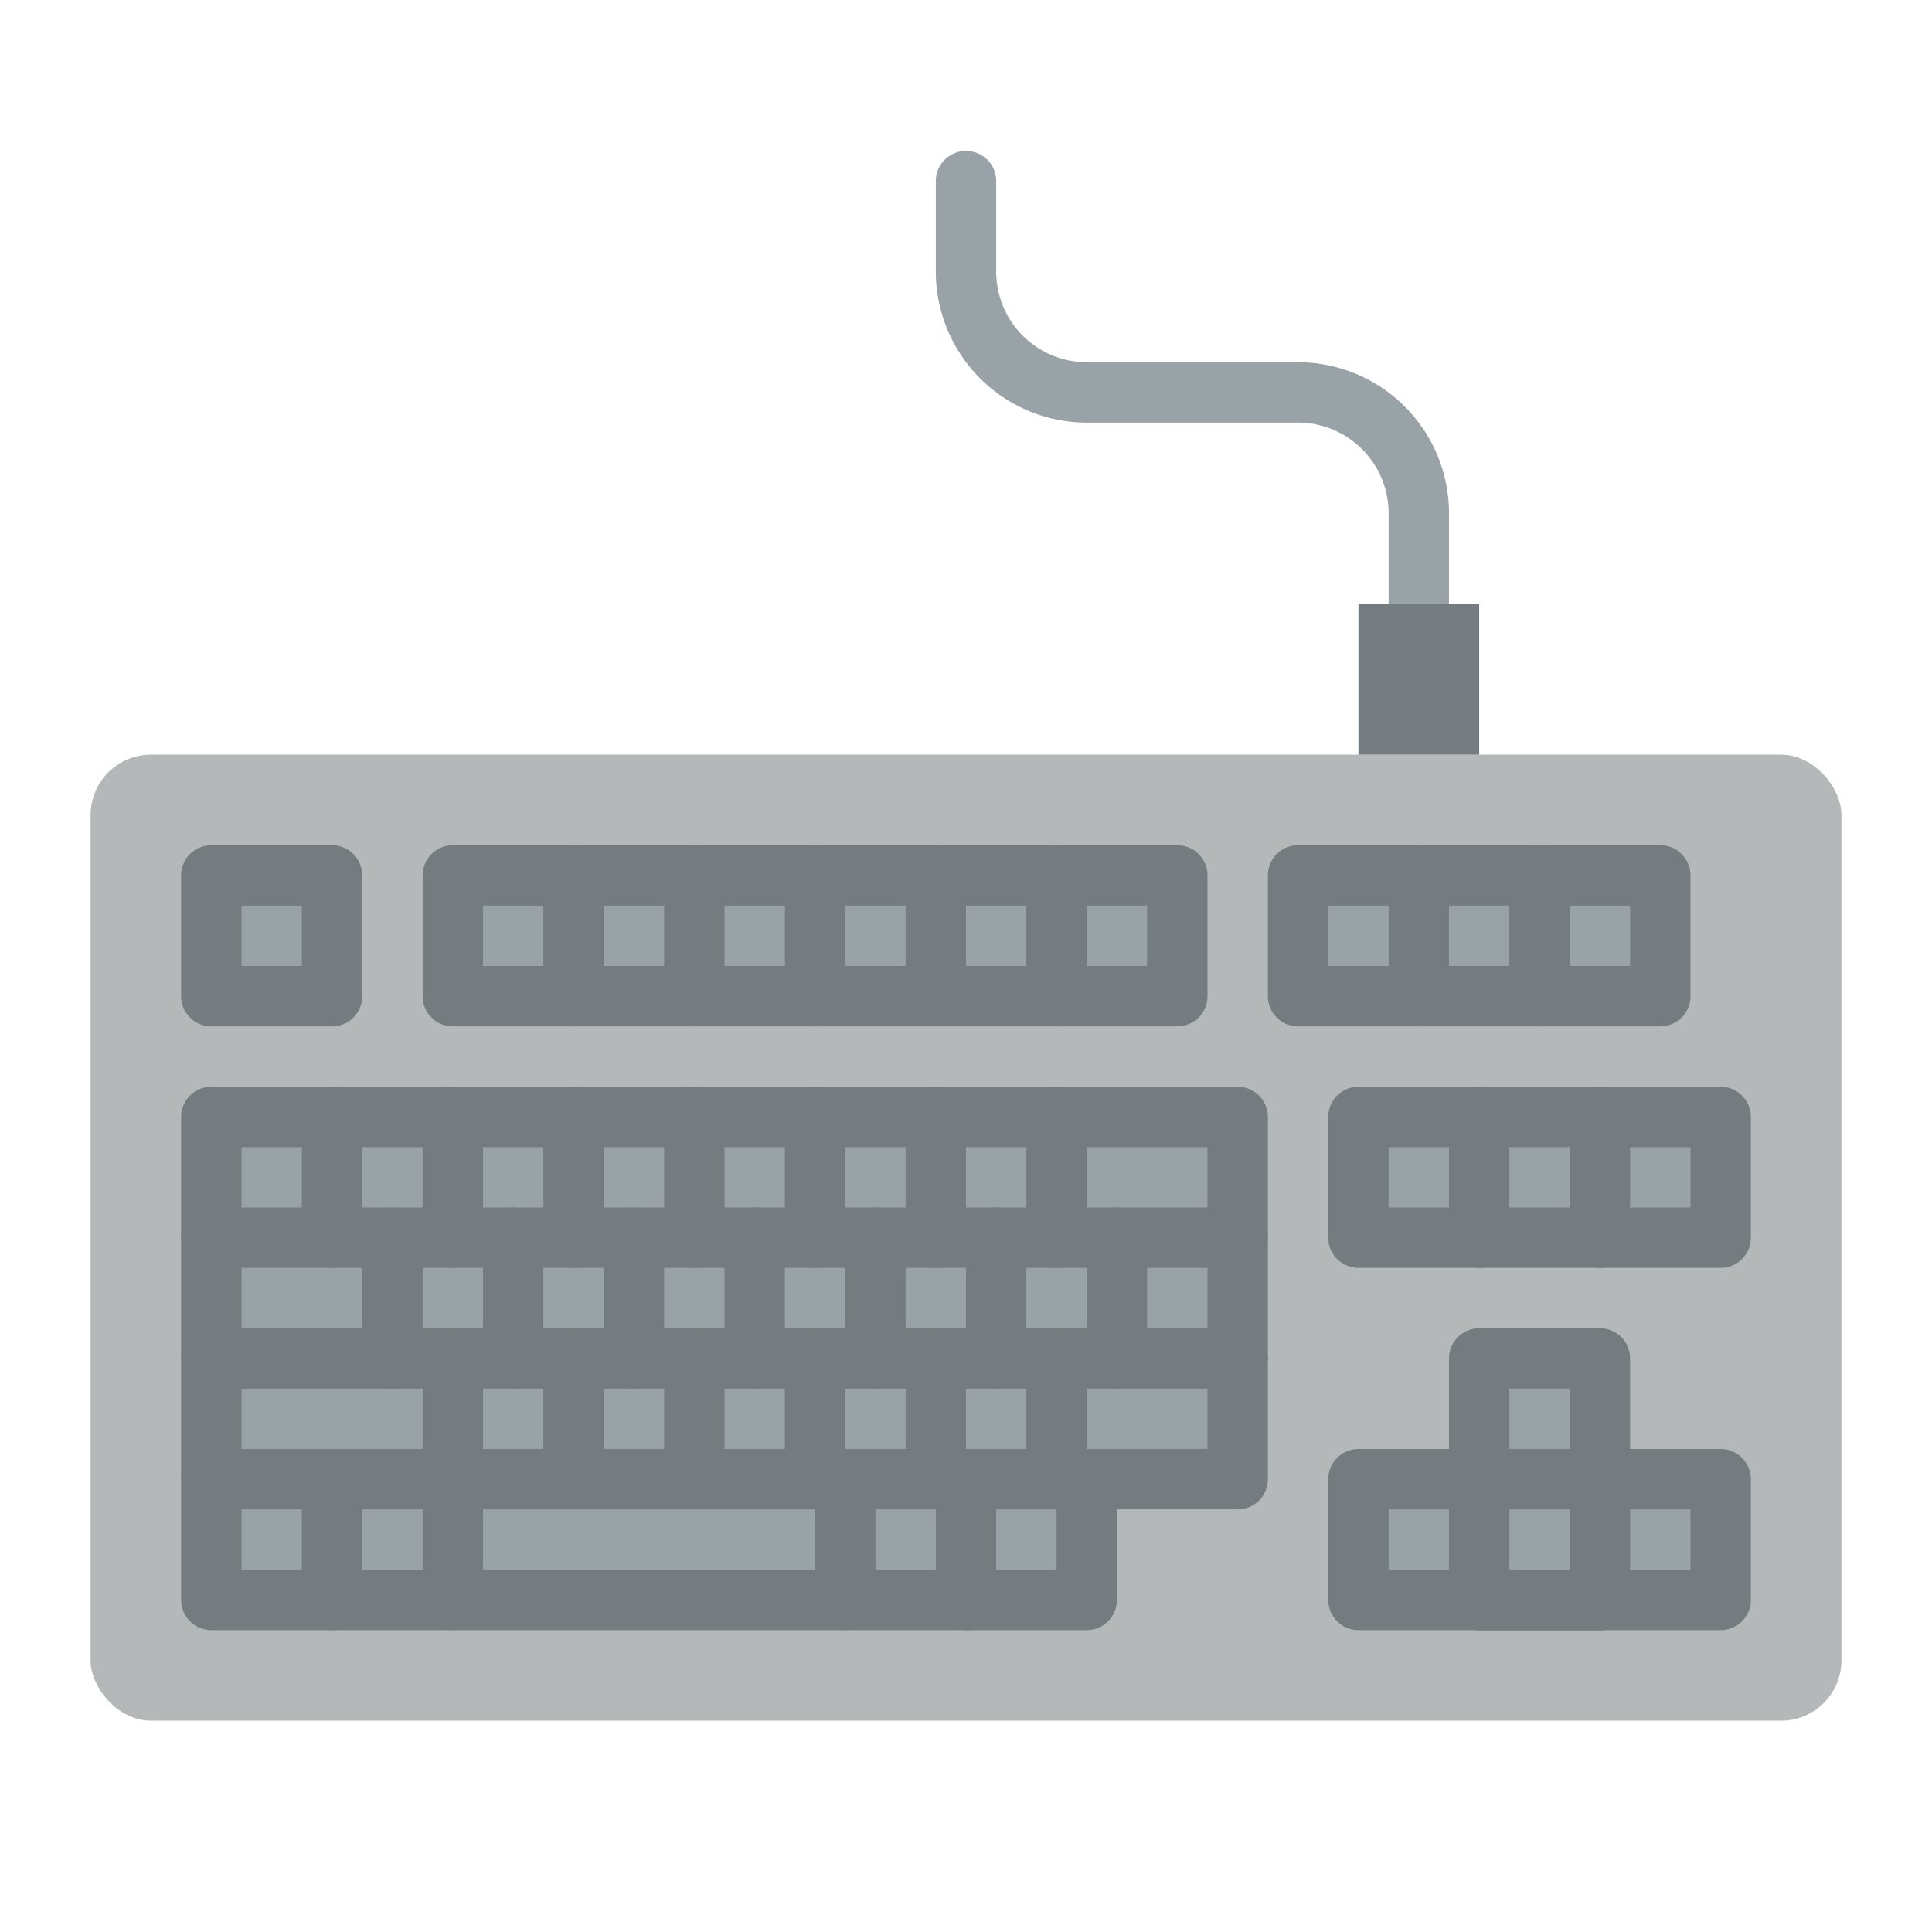 <svg id="Flat" height="512" viewBox="0 0 512 512" width="512" xmlns="http://www.w3.org/2000/svg"><rect fill="#b5b8b9" height="256" rx="16" width="464" x="24" y="200"/><path d="m376 180a8 8 0 0 1 -8-8v-36a24.027 24.027 0 0 0 -24-24h-56a40.045 40.045 0 0 1 -40-40v-24a8 8 0 0 1 16 0v24a24.027 24.027 0 0 0 24 24h56a40.045 40.045 0 0 1 40 40v36a8 8 0 0 1 -8 8z" fill="#99a2a7"/><path d="m360 160h32v40h-32z" fill="#757c80"/><path d="m56 232h32v32h-32z" fill="#99a2a7"/><path d="m88 272h-32a8 8 0 0 1 -8-8v-32a8 8 0 0 1 8-8h32a8 8 0 0 1 8 8v32a8 8 0 0 1 -8 8zm-24-16h16v-16h-16z" fill="#757c80"/><path d="m120 232h192v32h-192z" fill="#99a2a7"/><path d="m312 272h-192a8 8 0 0 1 -8-8v-32a8 8 0 0 1 8-8h192a8 8 0 0 1 8 8v32a8 8 0 0 1 -8 8zm-184-16h176v-16h-176z" fill="#757c80"/><path d="m152 272a8 8 0 0 1 -8-8v-32a8 8 0 0 1 16 0v32a8 8 0 0 1 -8 8z" fill="#757c80"/><path d="m184 272a8 8 0 0 1 -8-8v-32a8 8 0 0 1 16 0v32a8 8 0 0 1 -8 8z" fill="#757c80"/><path d="m216 272a8 8 0 0 1 -8-8v-32a8 8 0 0 1 16 0v32a8 8 0 0 1 -8 8z" fill="#757c80"/><path d="m248 272a8 8 0 0 1 -8-8v-32a8 8 0 0 1 16 0v32a8 8 0 0 1 -8 8z" fill="#757c80"/><path d="m280 272a8 8 0 0 1 -8-8v-32a8 8 0 0 1 16 0v32a8 8 0 0 1 -8 8z" fill="#757c80"/><path d="m344 232h96v32h-96z" fill="#99a2a7"/><path d="m440 272h-96a8 8 0 0 1 -8-8v-32a8 8 0 0 1 8-8h96a8 8 0 0 1 8 8v32a8 8 0 0 1 -8 8zm-88-16h80v-16h-80z" fill="#757c80"/><path d="m376 272a8 8 0 0 1 -8-8v-32a8 8 0 0 1 16 0v32a8 8 0 0 1 -8 8z" fill="#757c80"/><path d="m408 272a8 8 0 0 1 -8-8v-32a8 8 0 0 1 16 0v32a8 8 0 0 1 -8 8z" fill="#757c80"/><path d="m328 296v96h-40v32h-232v-128z" fill="#99a2a7"/><g fill="#757c80"><path d="m288 432h-232a8 8 0 0 1 -8-8v-128a8 8 0 0 1 8-8h272a8 8 0 0 1 8 8v96a8 8 0 0 1 -8 8h-32v24a8 8 0 0 1 -8 8zm-224-16h216v-24a8 8 0 0 1 8-8h32v-80h-256z"/><path d="m328 336h-272a8 8 0 0 1 0-16h272a8 8 0 0 1 0 16z"/><path d="m328 368h-272a8 8 0 0 1 0-16h272a8 8 0 0 1 0 16z"/><path d="m88 336a8 8 0 0 1 -8-8v-32a8 8 0 0 1 16 0v32a8 8 0 0 1 -8 8z"/><path d="m104 368a8 8 0 0 1 -8-8v-32a8 8 0 0 1 16 0v32a8 8 0 0 1 -8 8z"/><path d="m120 400a8 8 0 0 1 -8-8v-32a8 8 0 0 1 16 0v32a8 8 0 0 1 -8 8z"/><path d="m152 400a8 8 0 0 1 -8-8v-32a8 8 0 0 1 16 0v32a8 8 0 0 1 -8 8z"/><path d="m184 400a8 8 0 0 1 -8-8v-32a8 8 0 0 1 16 0v32a8 8 0 0 1 -8 8z"/><path d="m216 400a8 8 0 0 1 -8-8v-32a8 8 0 0 1 16 0v32a8 8 0 0 1 -8 8z"/><path d="m248 400a8 8 0 0 1 -8-8v-32a8 8 0 0 1 16 0v32a8 8 0 0 1 -8 8z"/><path d="m280 400a8 8 0 0 1 -8-8v-32a8 8 0 0 1 16 0v32a8 8 0 0 1 -8 8z"/><path d="m136 368a8 8 0 0 1 -8-8v-32a8 8 0 0 1 16 0v32a8 8 0 0 1 -8 8z"/><path d="m168 368a8 8 0 0 1 -8-8v-32a8 8 0 0 1 16 0v32a8 8 0 0 1 -8 8z"/><path d="m200 368a8 8 0 0 1 -8-8v-32a8 8 0 0 1 16 0v32a8 8 0 0 1 -8 8z"/><path d="m232 368a8 8 0 0 1 -8-8v-32a8 8 0 0 1 16 0v32a8 8 0 0 1 -8 8z"/><path d="m264 368a8 8 0 0 1 -8-8v-32a8 8 0 0 1 16 0v32a8 8 0 0 1 -8 8z"/><path d="m296 368a8 8 0 0 1 -8-8v-32a8 8 0 0 1 16 0v32a8 8 0 0 1 -8 8z"/><path d="m120 336a8 8 0 0 1 -8-8v-32a8 8 0 0 1 16 0v32a8 8 0 0 1 -8 8z"/><path d="m152 336a8 8 0 0 1 -8-8v-32a8 8 0 0 1 16 0v32a8 8 0 0 1 -8 8z"/><path d="m184 336a8 8 0 0 1 -8-8v-32a8 8 0 0 1 16 0v32a8 8 0 0 1 -8 8z"/><path d="m216 336a8 8 0 0 1 -8-8v-32a8 8 0 0 1 16 0v32a8 8 0 0 1 -8 8z"/><path d="m248 336a8 8 0 0 1 -8-8v-32a8 8 0 0 1 16 0v32a8 8 0 0 1 -8 8z"/><path d="m280 336a8 8 0 0 1 -8-8v-32a8 8 0 0 1 16 0v32a8 8 0 0 1 -8 8z"/><path d="m88 432a8 8 0 0 1 -8-8v-32a8 8 0 0 1 16 0v32a8 8 0 0 1 -8 8z"/><path d="m120 432a8 8 0 0 1 -8-8v-32a8 8 0 0 1 16 0v32a8 8 0 0 1 -8 8z"/><path d="m224 432a8 8 0 0 1 -8-8v-32a8 8 0 0 1 16 0v32a8 8 0 0 1 -8 8z"/><path d="m256 432a8 8 0 0 1 -8-8v-32a8 8 0 0 1 16 0v32a8 8 0 0 1 -8 8z"/></g><path d="m360 296h96v32h-96z" fill="#99a2a7"/><path d="m456 336h-96a8 8 0 0 1 -8-8v-32a8 8 0 0 1 8-8h96a8 8 0 0 1 8 8v32a8 8 0 0 1 -8 8zm-88-16h80v-16h-80z" fill="#757c80"/><path d="m392 336a8 8 0 0 1 -8-8v-32a8 8 0 0 1 16 0v32a8 8 0 0 1 -8 8z" fill="#757c80"/><path d="m424 336a8 8 0 0 1 -8-8v-32a8 8 0 0 1 16 0v32a8 8 0 0 1 -8 8z" fill="#757c80"/><path d="m392 392h32v32h-32z" fill="#99a2a7"/><path d="m424 432h-32a8 8 0 0 1 -8-8v-32a8 8 0 0 1 8-8h32a8 8 0 0 1 8 8v32a8 8 0 0 1 -8 8zm-24-16h16v-16h-16z" fill="#757c80"/><path d="m392 360h32v64h-32z" fill="#99a2a7"/><path d="m424 432h-32a8 8 0 0 1 -8-8v-64a8 8 0 0 1 8-8h32a8 8 0 0 1 8 8v64a8 8 0 0 1 -8 8zm-24-16h16v-48h-16z" fill="#757c80"/><path d="m288 400h-232a8 8 0 0 1 0-16h232a8 8 0 0 1 0 16z" fill="#757c80"/><path d="m360 392h96v32h-96z" fill="#99a2a7"/><path d="m456 432h-96a8 8 0 0 1 -8-8v-32a8 8 0 0 1 8-8h96a8 8 0 0 1 8 8v32a8 8 0 0 1 -8 8zm-88-16h80v-16h-80z" fill="#757c80"/><path d="m392 392h32v32h-32z" fill="#99a2a7"/><path d="m424 432h-32a8 8 0 0 1 -8-8v-32a8 8 0 0 1 8-8h32a8 8 0 0 1 8 8v32a8 8 0 0 1 -8 8zm-24-16h16v-16h-16z" fill="#757c80"/></svg>